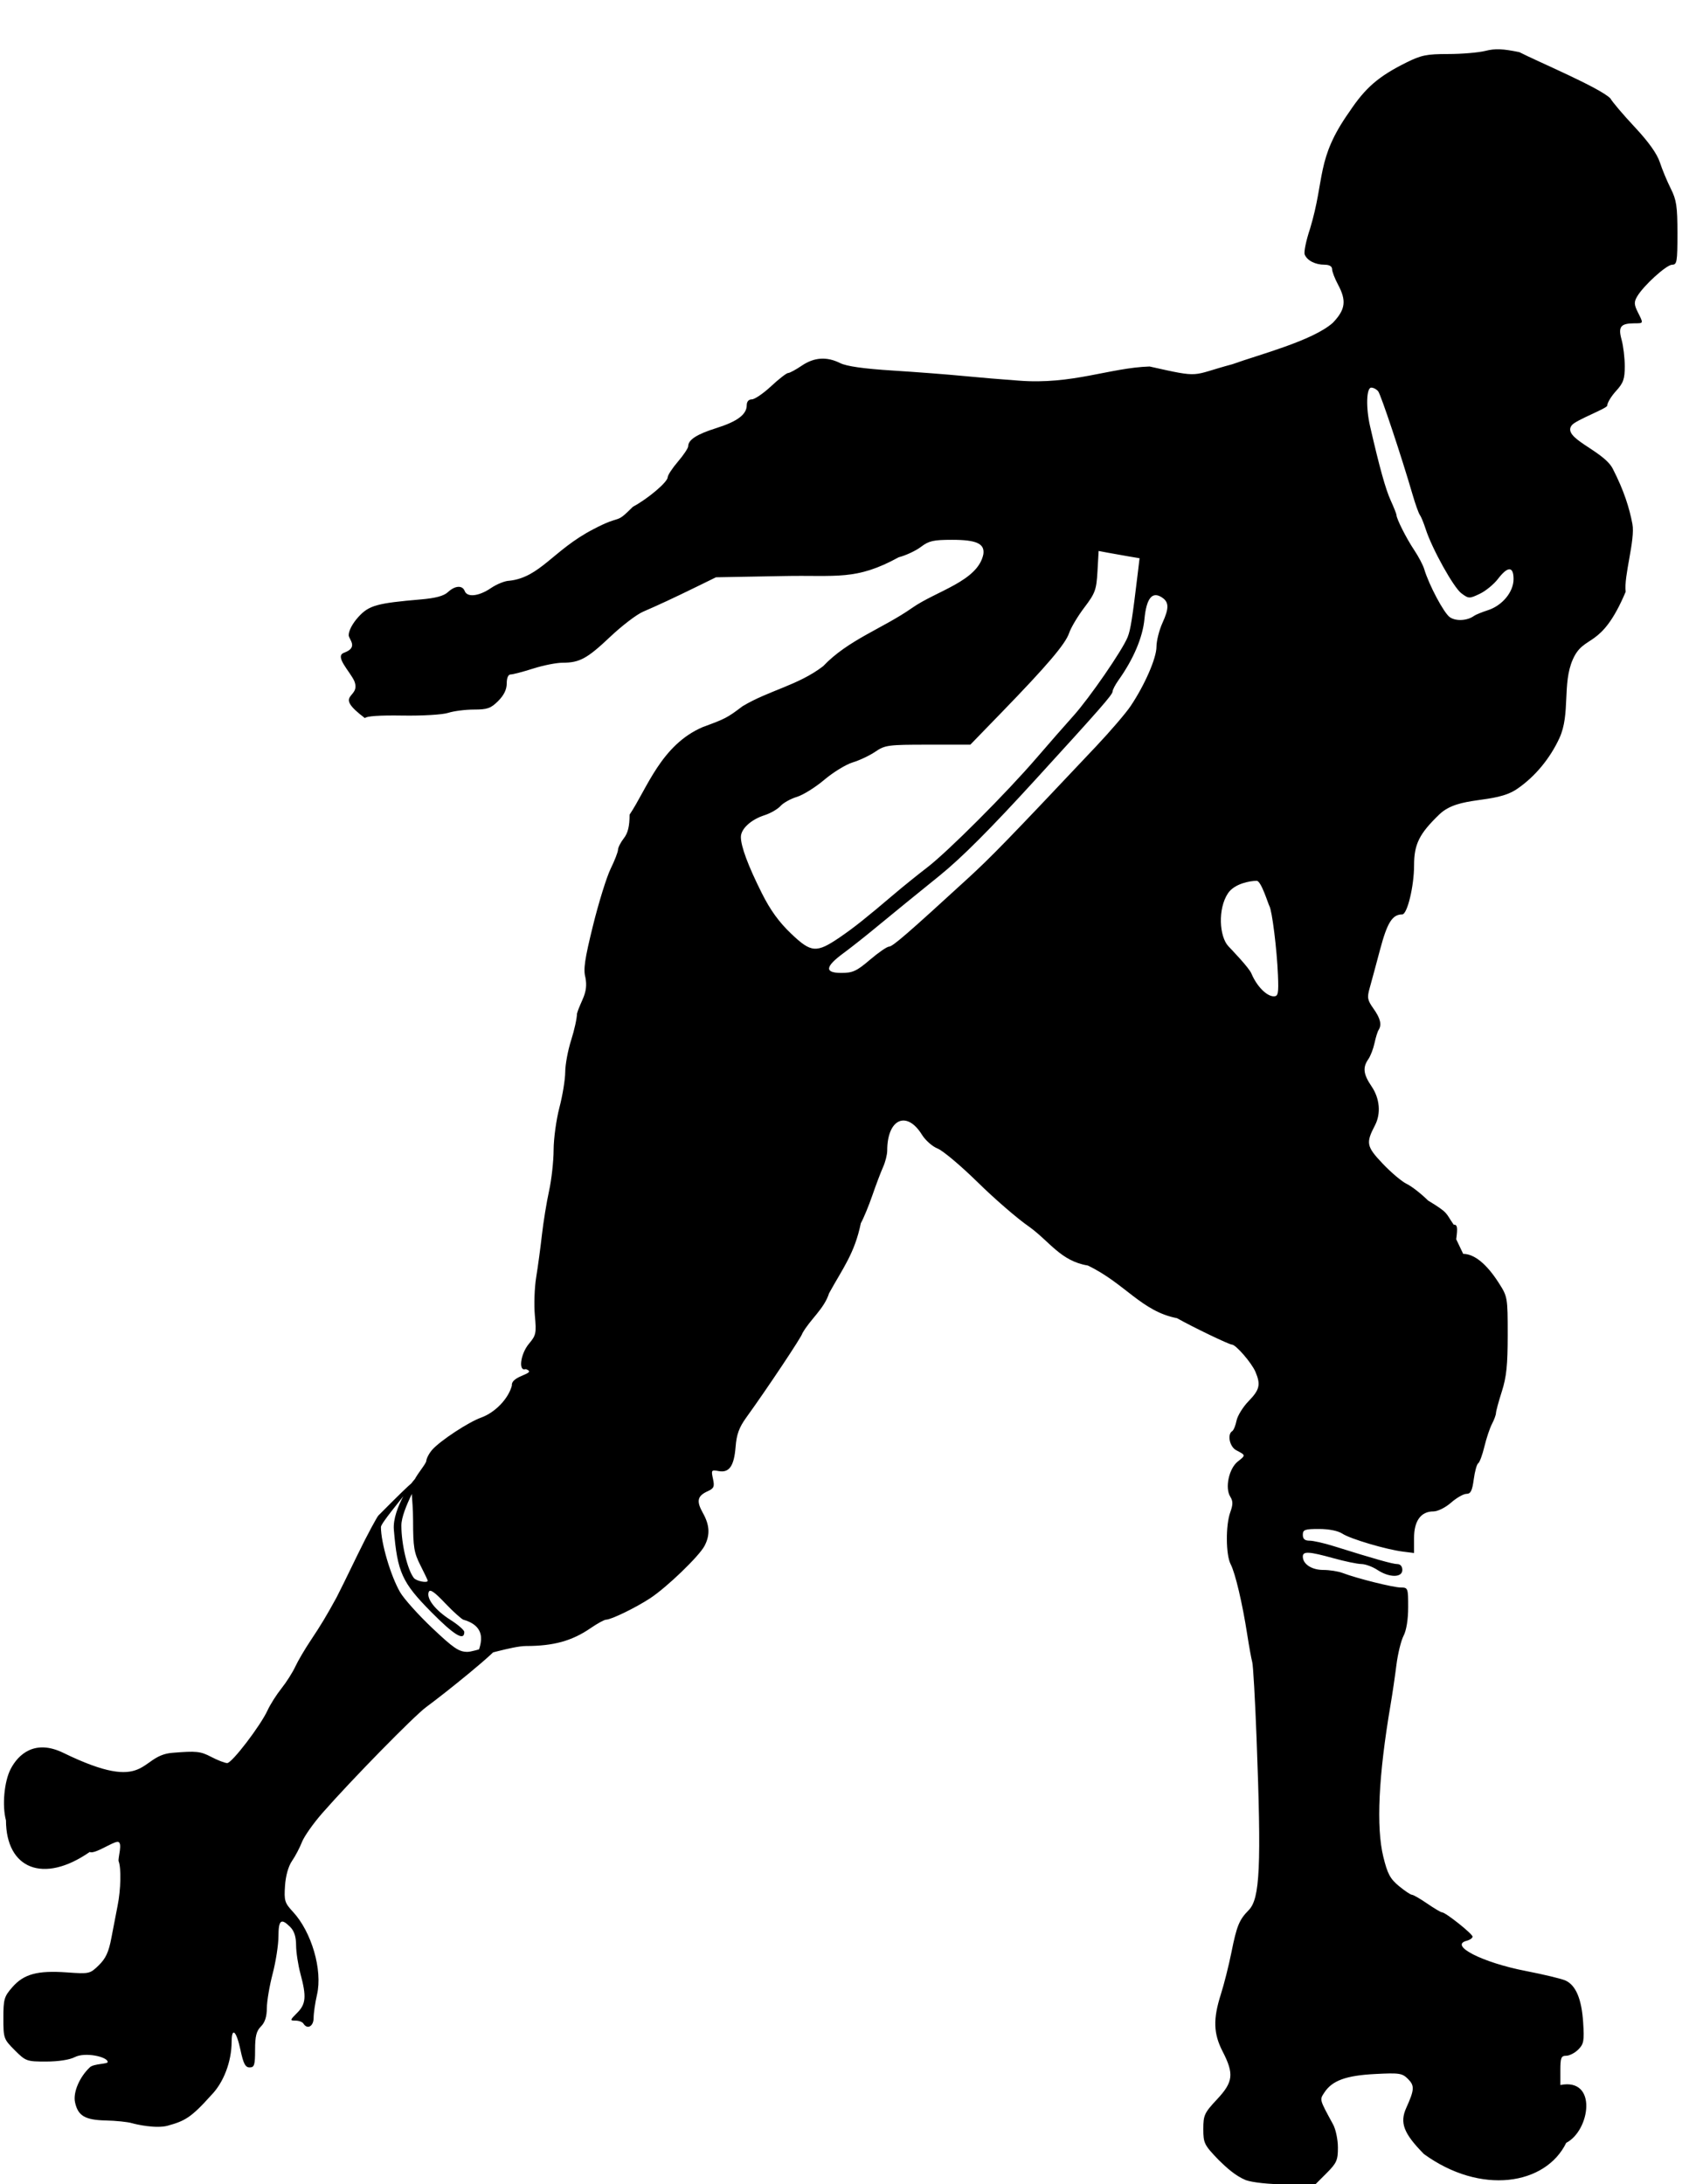 <svg width="577.09" height="746.4" xmlns="http://www.w3.org/2000/svg">

 <g>
  <title>background</title>
  <rect fill="none" id="canvas_background" height="748.4" width="579.09" y="-1" x="-1"/>
 </g>
 <g>
  <title>Layer 1</title>
  <g id="layer1">
   <path fill="#000000" d="m416.39,738.09c-4.943,-5.132 -5.25,-5.751 -5.25,-10.582c0,-4.733 0.364,-5.52 4.696,-10.152c5.538,-5.921 5.855,-8.678 1.885,-16.394c-3.123,-6.069 -3.275,-11.068 -0.592,-19.465c1.094,-3.424 2.724,-9.895 3.622,-14.38c1.813,-9.052 2.657,-11.113 5.905,-14.41c3.849,-3.908 4.351,-14.891 2.682,-58.745c-0.502,-13.2 -1.166,-24.9 -1.476,-26c-0.309,-1.1 -1.085,-5.375 -1.724,-9.5c-1.648,-10.633 -4.074,-20.92 -5.643,-23.927c-1.677,-3.213 -1.756,-13.323 -0.14,-17.792c0.956,-2.645 0.954,-3.78 -0.011,-5.325c-1.87,-2.994 -0.444,-9.622 2.581,-12.002c2.744,-2.158 2.745,-2.147 -0.536,-3.854c-2.251,-1.171 -3.151,-5.425 -1.379,-6.52c0.479,-0.296 1.145,-1.911 1.481,-3.589c0.336,-1.678 2.194,-4.681 4.129,-6.674c3.781,-3.893 4.188,-5.645 2.332,-10.02c-1.292,-3.044 -6.698,-9.297 -8.038,-9.297c-0.939,0 -13.454,-6.021 -18.76,-9.027c-12.102,-2.319 -17.769,-11.897 -30.48,-18c-9.212,-1.483 -13.063,-8.235 -20.036,-13.248c-3.85,-2.635 -11.725,-9.435 -17.5,-15.111c-5.775,-5.676 -11.959,-10.889 -13.741,-11.585c-1.783,-0.696 -4.202,-2.82 -5.377,-4.721c-5.234,-8.469 -11.882,-5.439 -11.882,5.414c0,1.361 -0.638,3.892 -1.418,5.625c-0.78,1.733 -2.421,6.068 -3.648,9.634s-3.003,7.859 -3.948,9.541c-2.116,10.328 -6.17,15.417 -10.848,23.935c-1.709,5.394 -6.472,8.912 -9.139,13.712c0,0.832 -12.014,18.866 -19.163,28.765c-2.438,3.376 -3.307,5.764 -3.638,10c-0.516,6.594 -2.196,8.979 -5.833,8.284c-2.437,-0.466 -2.545,-0.316 -1.898,2.63c0.592,2.697 0.342,3.281 -1.835,4.273c-3.515,1.601 -3.893,3.351 -1.606,7.423c2.336,4.16 2.502,7.554 0.549,11.254c-1.87,3.542 -12.873,14.135 -18.575,17.882c-4.9,3.22 -13.334,7.318 -15.059,7.318c-0.594,0 -2.962,1.294 -5.261,2.876c-6.365,4.379 -12.673,6.124 -22.132,6.124c-4.61,0 -16.424,3.817 -16.608,3.404c-0.448,-1.008 5.459,-9.496 -4.78,-12.404c-0.46,-0.131 -3.203,-2.466 -6.054,-5.481c-3.807,-4.025 -5.335,-5.085 -5.755,-3.992c-0.869,2.264 2.25,6.265 7.463,9.57c2.577,1.634 4.686,3.481 4.686,4.104c0,3.207 -3.427,1.133 -11.329,-6.855c-9.941,-10.048 -11.522,-13.536 -12.739,-28.096c-0.605,-7.239 6.987,-18.22 8.417,-18.22c1.346,0 -5.848,11.154 -5.848,16.791c0,6.42 2.073,15.135 4.264,17.928c0.849,1.083 4.736,1.837 4.736,0.919c0,-0.182 -1.123,-2.544 -2.496,-5.25c-2.179,-4.296 -2.496,-6.224 -2.5,-15.209c-0.004,-8.622 -1.313,-10.557 0.513,-14.085c1.198,-2.316 3.909,-5.407 3.993,-6.361c0.084,-0.954 1.016,-2.697 2.071,-3.872c2.816,-3.136 12.349,-9.398 16.666,-10.948c4.786,-1.718 9.344,-6.464 10.51,-10.945c-0.377,-3.543 9.055,-4.006 4.742,-5.638c-2.623,1.007 -1.833,-5.178 1.109,-8.673c2.41,-2.864 2.563,-3.6 2.002,-9.644c-0.334,-3.599 -0.13,-9.469 0.453,-13.044c0.583,-3.575 1.465,-10.1 1.96,-14.5c0.495,-4.4 1.593,-11.15 2.438,-15c0.846,-3.85 1.545,-10.15 1.555,-14c0.009,-3.85 0.902,-10.375 1.983,-14.5s1.973,-9.579 1.983,-12.12c0.009,-2.541 0.917,-7.437 2.017,-10.88c1.1,-3.443 2,-7.53 2,-9.081c1.345,-4.653 3.934,-6.914 2.884,-12.379c-0.756,-2.739 -0.245,-6.233 2.591,-17.726c1.943,-7.873 4.656,-16.61 6.029,-19.415s2.507,-5.73 2.519,-6.5c0.012,-0.77 0.902,-2.525 1.978,-3.9c1.401,-1.791 1.962,-4.087 1.978,-8.095c5.985,-8.92 10.749,-23.819 25.022,-29.932c7.685,-2.81 8.362,-3.164 13.585,-7.116c8.998,-5.404 18.994,-7.125 27.524,-13.676c8.547,-9.015 20.482,-12.946 30.391,-19.909c8.31,-5.839 22.454,-9.124 24.345,-18.319c0.537,-3.644 -2.29,-4.954 -10.692,-4.954c-6.349,0 -7.937,0.36 -10.628,2.413c-1.74,1.327 -5.157,2.923 -7.594,3.547c-14.688,8.059 -21.131,6.04 -39.431,6.42l-23,0.42l-6.5,3.181c-7.856,3.844 -13.185,6.328 -18.454,8.601c-2.175,0.938 -7.218,4.795 -11.206,8.571c-7.863,7.443 -10.448,8.848 -16.274,8.848c-2.092,0 -6.622,0.9 -10.065,2c-3.443,1.1 -6.877,2 -7.63,2c-0.863,0 -1.37,1.139 -1.37,3.077c0,2.067 -0.959,4.036 -2.923,6c-2.5,2.5 -3.695,2.923 -8.257,2.923c-2.933,0 -6.906,0.506 -8.827,1.125c-1.969,0.634 -8.793,1.039 -15.64,0.928c-7.767,-0.126 -12.386,0.19 -12.809,0.875c-11.388,-8.584 -1.061,-6.465 -3.659,-12.754c-1.598,-3.367 -6.778,-8.379 -3.499,-9.575c5.125,-1.871 1.614,-4.577 1.614,-6.015c0,-1.569 1.335,-4.07 3.34,-6.258c3.599,-3.927 6.258,-4.669 21.36,-5.965c5.01,-0.43 7.81,-1.187 9.208,-2.49c2.421,-2.256 4.945,-2.42 5.731,-0.372c0.864,2.251 4.816,1.81 8.957,-1c2.026,-1.375 4.859,-2.507 6.294,-2.515c10.508,-1.135 15.085,-10.541 28.591,-17.547c10.364,-5.495 7.144,-1.263 13.641,-7.738c5.151,-2.75 11.879,-8.468 11.879,-10.097c0,-0.683 1.575,-3.082 3.5,-5.331s3.5,-4.612 3.5,-5.251c0,-2.202 2.963,-4.114 9.609,-6.2c7.197,-2.259 10.391,-4.663 10.391,-7.82c0,-1.239 0.667,-2 1.752,-2c0.964,0 3.926,-2.025 6.584,-4.5s5.268,-4.5 5.801,-4.5s2.624,-1.125 4.648,-2.5c4.252,-2.889 8.548,-3.178 13.148,-0.884c2.188,1.091 8.003,1.916 17.904,2.54c8.065,0.508 18.939,1.344 24.164,1.857c5.225,0.513 13.719,1.226 18.875,1.585c18.324,1.471 31.087,-4.38 44.765,-4.824c18.168,4.059 13.715,3.111 28.285,-0.774c9.058,-3.28 27.36,-7.977 34.326,-14.153c4.333,-4.542 4.733,-7.543 1.75,-13.108c-1.1,-2.052 -2,-4.408 -2,-5.235c0,-0.947 -0.949,-1.504 -2.566,-1.504c-3.19,0 -6.011,-1.455 -6.798,-3.506c-0.33,-0.859 0.494,-4.819 1.831,-8.802c5.22,-17.297 1.941,-23.711 13.448,-39.973c5.491,-8.236 9.919,-12.065 19.437,-16.805c5.077,-2.528 6.974,-2.914 14.307,-2.914c4.65,0 10.378,-0.484 12.729,-1.076c3.31,-0.834 5.925,-0.735 11.592,0.438c6.196,3.183 27.531,12.171 31.113,15.812c0.62,1.159 4.351,5.554 8.291,9.767c4.777,5.108 7.648,9.143 8.618,12.11c0.8,2.447 2.475,6.474 3.722,8.949c1.936,3.842 2.268,6.072 2.272,15.25c0,9.733 -0.168,10.75 -1.817,10.75c-1.937,0 -9.808,7.156 -11.973,10.886c-1.08,1.861 -1.039,2.742 0.25,5.326c1.97,3.949 2.022,3.786 -1.206,3.804c-4.68,0.026 -5.569,1.172 -4.341,5.596c0.594,2.139 1.082,6.223 1.085,9.077c0,4.372 -0.466,5.705 -2.994,8.473c-1.65,1.806 -3,4.05 -3,4.985c0,0.935 -10.549,4.854 -12.049,6.636c-3.751,4.458 10.711,8.621 13.942,14.917c3.876,7.553 5.691,13.5 6.711,18.887c1.02,5.388 -2.993,17.844 -2.299,23.163c-8.484,20.145 -14.117,14.19 -18.068,23.144c-3.664,8.303 -0.763,18.598 -4.561,26.841c-3.167,6.873 -8.278,13.187 -14.541,17.435c-7.697,5.221 -19.736,2.132 -26.518,8.679c-6.859,6.62 -8.6,10.145 -8.611,17.428c-0.011,7.138 -2.328,16.724 -4.043,16.724c-3.375,0 -5.115,2.762 -7.574,12.021c-1.385,5.214 -2.987,11.142 -3.561,13.174c-0.914,3.237 -0.754,4.101 1.296,6.98c2.389,3.355 2.914,5.546 1.757,7.326c-0.358,0.55 -0.985,2.575 -1.394,4.5c-0.409,1.925 -1.361,4.388 -2.115,5.473c-1.982,2.848 -1.703,5.146 1.128,9.313c2.795,4.113 3.241,9.272 1.148,13.281c-3.159,6.054 -2.923,7.23 2.628,13.088c2.873,3.032 6.569,6.151 8.212,6.929c1.643,0.779 4.918,3.328 7.276,5.666c7.237,4.408 5.871,4.112 8.77,8.25c1.263,0 1.417,0.884 0.871,5l2.389,5c3.784,0 7.975,3.408 12.103,9.84c3.064,4.775 3.103,4.997 3.103,17.867c0,10.279 -0.423,14.355 -2,19.293c-1.1,3.443 -2.003,6.764 -2.006,7.38c-0.003,0.616 -0.618,2.292 -1.365,3.725c-0.748,1.433 -1.915,4.922 -2.594,7.753c-0.679,2.831 -1.627,5.39 -2.106,5.686c-0.479,0.296 -1.167,2.769 -1.528,5.497c-0.518,3.906 -1.048,4.959 -2.494,4.959c-1.01,0 -3.374,1.35 -5.253,3c-1.935,1.699 -4.552,3 -6.035,3c-4.276,0 -6.618,3.222 -6.618,9.105l0,5.105l-3.75,-0.469c-5.782,-0.723 -17.971,-4.328 -20.717,-6.127c-1.517,-0.994 -4.589,-1.614 -7.998,-1.614c-4.869,0 -5.535,0.241 -5.535,2c0,1.422 0.667,2 2.306,2c1.268,0 4.981,0.839 8.25,1.864c13.988,4.387 20.19,6.136 21.765,6.136c1.012,0 1.679,0.794 1.679,2c0,2.682 -4.45,2.682 -8.5,0c-1.65,-1.093 -4.125,-2.003 -5.5,-2.022s-5.65,-0.909 -9.5,-1.978c-8.433,-2.339 -10.5,-2.452 -10.5,-0.571c0,2.582 3.049,4.571 7.006,4.571c2.125,0 5.097,0.469 6.605,1.042c4.921,1.871 17.292,4.958 19.87,4.958c2.443,0 2.518,0.202 2.512,6.75c-0.004,4.176 -0.604,7.894 -1.574,9.75c-0.862,1.65 -1.962,6.15 -2.445,10c-0.482,3.85 -1.375,9.925 -1.984,13.5c-4.136,24.29 -4.974,41.87 -2.48,52.047c1.418,5.788 2.337,7.507 5.329,9.973c1.988,1.639 3.994,2.98 4.457,2.98c0.463,0 2.804,1.35 5.202,3s4.68,3 5.071,3c1.192,0 10.429,7.35 10.429,8.299c0,0.488 -0.918,1.128 -2.041,1.422c-6.067,1.587 5.4,7.44 20.192,10.308c6.155,1.194 12.273,2.663 13.595,3.265c3.542,1.614 5.517,6.303 6.038,14.332c0.408,6.285 0.212,7.377 -1.661,9.25c-1.168,1.168 -3.024,2.124 -4.124,2.124c-1.733,0 -2,0.667 -2,5l0,5c12.813,-2.54 10.139,15.578 2,19.762c-7.083,14.502 -29.258,17.91 -48.633,3.817c-6.937,-7.056 -8.319,-10.683 -6.016,-15.782c2.799,-6.195 2.881,-7.565 0.586,-9.86c-1.986,-1.986 -2.923,-2.126 -11.301,-1.692c-9.88,0.512 -14.594,2.236 -17.264,6.31c-1.666,2.542 -1.752,2.226 2.986,10.944c0.897,1.65 1.633,5.19 1.636,7.868c0.005,4.325 -0.427,5.301 -3.876,8.75l-3.882,3.883l-9.868,-0.044c-5.856,-0.026 -11.494,-0.62 -13.868,-1.461l0,0c-3.6,-1.505 -6.488,-4.189 -9.25,-6.868l0,0l-0.002,0.005zm20.255,-404.88c-0.359,-8.843 -2.014,-22.146 -2.942,-23.649c-0.374,-0.606 -2.775,-8.579 -4.32,-8.579c-2.191,0 -7.586,0.933 -9.803,4.25c-3.545,5.304 -2.982,14.798 0.131,18.111c1.199,1.276 7.028,7.305 7.877,9.336c1.802,4.312 5.207,7.78 7.641,7.78c1.484,0 1.672,-0.96 1.417,-7.25l-0,0.001zm-139.4,-5.25c2.9,-2.475 5.842,-4.5 6.539,-4.5c1.206,0 6.442,-4.534 26.852,-23.248c8.122,-7.448 13.887,-13.384 43.867,-45.173c4.877,-5.171 10.179,-11.355 11.782,-13.741c4.833,-7.195 8.851,-16.403 8.851,-20.287c0,-2.014 0.927,-5.696 2.059,-8.182c2.315,-5.082 2.242,-7.152 -0.309,-8.758c-3.255,-2.05 -5.185,0.418 -5.859,7.492c-0.596,6.253 -3.756,13.685 -8.879,20.879c-1.107,1.554 -2.012,3.3 -2.012,3.879c0,1.04 -4.202,5.839 -26.239,29.967c-15.543,17.018 -25.255,26.751 -32.824,32.896c-3.54,2.874 -8.687,7.048 -11.437,9.274c-2.75,2.227 -7.7,6.281 -11,9.01s-8.023,6.452 -10.495,8.273c-6.27,4.619 -6.476,6.717 -0.66,6.717c3.876,0 5.215,-0.617 9.764,-4.5l-0,0.002zm-10.311,-7.671c4.75,-3.235 9.008,-6.619 18.657,-14.829c2.909,-2.475 7.93,-6.525 11.159,-9c7.109,-5.45 27.1,-25.464 37.387,-37.431c4.125,-4.798 9.796,-11.277 12.603,-14.397c5.516,-6.132 16.761,-22.455 18.544,-26.918c0.998,-2.498 1.603,-6.312 3.465,-21.857l0.611,-5.103l-3.862,-0.65c-2.124,-0.358 -5.271,-0.917 -6.993,-1.243l-3.132,-0.592l-0.393,6.962c-0.357,6.317 -0.772,7.461 -4.48,12.346c-2.248,2.961 -4.592,6.892 -5.208,8.736c-1.25,3.735 -7.516,11.1 -23.204,27.272l-10.55,10.876l-14.468,0c-13.623,0 -14.674,0.14 -17.999,2.4c-1.942,1.32 -5.408,2.962 -7.702,3.649c-2.294,0.687 -6.673,3.365 -9.731,5.951c-3.058,2.586 -7.274,5.215 -9.367,5.842c-2.094,0.627 -4.61,2.028 -5.591,3.112c-0.981,1.084 -3.417,2.493 -5.413,3.132c-4.669,1.494 -8.129,4.67 -8.129,7.463c0,3.209 2.468,9.831 7.145,19.174c2.908,5.809 5.853,9.879 10.033,13.866c6.864,6.547 8.633,6.679 16.619,1.24l-0.001,-0zm216.71,-109.84c0.55,-0.402 2.673,-1.27 4.717,-1.929c4.943,-1.592 8.783,-6.244 8.783,-10.64c0,-4.438 -1.97,-4.462 -5.325,-0.064c-1.409,1.848 -4.217,4.145 -6.24,5.105c-3.542,1.681 -3.773,1.674 -6.26,-0.183c-2.677,-1.999 -10.039,-15.242 -12.2,-21.947c-0.68,-2.109 -1.577,-4.285 -1.993,-4.835s-1.542,-3.7 -2.501,-7c-3.734,-12.848 -10.798,-34.062 -11.737,-35.25c-0.544,-0.688 -1.608,-1.25 -2.366,-1.25c-1.665,0 -1.87,6.831 -0.397,13.236c3.253,14.148 5.287,21.461 7.037,25.304c1.09,2.393 1.982,4.645 1.982,5.005c0,1.279 3.408,8.018 6.046,11.956c1.474,2.2 3.016,5.125 3.426,6.5c1.629,5.455 6.718,15.02 8.747,16.441c2.066,1.447 5.979,1.235 8.28,-0.449l0,0zm-458.56,515.06c-1.413,-0.429 -5.432,-0.844 -8.931,-0.923c-7.094,-0.16 -9.5,-1.575 -10.512,-6.183c-0.738,-3.359 1.492,-8.636 5.069,-11.996c1.344,-1.263 6.087,-1.07 6.087,-1.8c0,-1.773 -7.731,-3.505 -11.279,-1.654c-1.725,0.9 -5.596,1.496 -9.732,1.5c-6.647,0.01 -6.992,-0.118 -10.75,-3.876c-3.779,-3.779 -3.882,-4.071 -3.882,-10.965c0,-6.49 0.259,-7.377 3.091,-10.604c3.928,-4.474 8.564,-5.726 18.579,-5.019c7.723,0.546 7.917,0.502 10.955,-2.468c2.357,-2.304 3.374,-4.517 4.272,-9.293c0.648,-3.448 1.612,-8.441 2.141,-11.095c1.089,-5.464 1.26,-12.734 0.355,-15.092c-0.375,-0.976 1.579,-6.669 -0.36,-6.673c-1.729,0 -7.883,4.353 -9.533,3.465c-15.836,11.007 -28.558,5.756 -28.614,-10.783c-1.361,-5.035 -0.61,-13.29 1.597,-17.558c2.58,-4.99 8.239,-10.283 18.001,-5.528c29.343,14.294 25.554,0.946 37.229,-0.01c8.286,-0.678 9.621,-0.524 13.281,1.383c2.238,1.166 4.704,2.12 5.481,2.12c1.624,0 11.379,-12.758 13.806,-18.055c0.896,-1.955 3.02,-5.306 4.72,-7.445c1.7,-2.139 3.83,-5.489 4.732,-7.445c0.903,-1.955 3.322,-6.065 5.375,-9.133c3.327,-4.97 5.301,-8.254 8.737,-14.535c0.568,-1.038 3.811,-7.63 7.208,-14.648c3.397,-7.019 6.658,-12.902 7.062,-13.309c27.073,-27.302 0.886,1.456 0.886,3.906c0,5.398 3.31,16.664 6.539,22.259c1.3,2.252 6.24,7.765 10.979,12.25c7.343,6.95 9.122,8.155 12.049,8.155c2.277,0 10.911,-3.267 10.911,-2.338c0,1.596 -18.974,16.79 -24.977,21.175c-4.122,3.011 -25.718,25.057 -35.565,36.305c-3.061,3.497 -6.177,7.932 -6.925,9.857c-0.748,1.925 -2.271,4.821 -3.385,6.435c-1.253,1.816 -2.168,5.057 -2.4,8.5c-0.343,5.082 -0.108,5.853 2.706,8.884c6.383,6.875 10.172,19.89 8.234,28.286c-0.641,2.777 -1.165,6.364 -1.165,7.972c0,2.898 -2.163,4.087 -3.5,1.924c-0.34,-0.55 -1.553,-1 -2.695,-1c-1.962,0 -1.931,-0.147 0.559,-2.636c3.023,-3.023 3.237,-5.537 1.136,-13.364c-0.812,-3.025 -1.482,-7.412 -1.488,-9.75c-0.008,-2.905 -0.645,-4.883 -2.012,-6.25c-3.123,-3.123 -3.999,-2.415 -4.017,3.25c-0.009,2.888 -0.902,8.625 -1.983,12.75s-1.973,9.412 -1.983,11.75c-0.012,2.9 -0.653,4.885 -2.017,6.25c-1.556,1.556 -2,3.333 -2,8c0,5.187 -0.253,6 -1.863,6c-1.469,0 -2.133,-1.269 -3.137,-6c-1.379,-6.5 -2.993,-7.973 -3.012,-2.75c-0.025,6.784 -2.751,13.932 -6.941,18.202c-6.938,7.755 -9.055,8.839 -14.904,10.462c-3.932,1.091 -10.799,-0.437 -12.212,-0.865l0,0.001l-0.003,0.001z" id="path3687"/>
  </g>
 </g>
</svg>